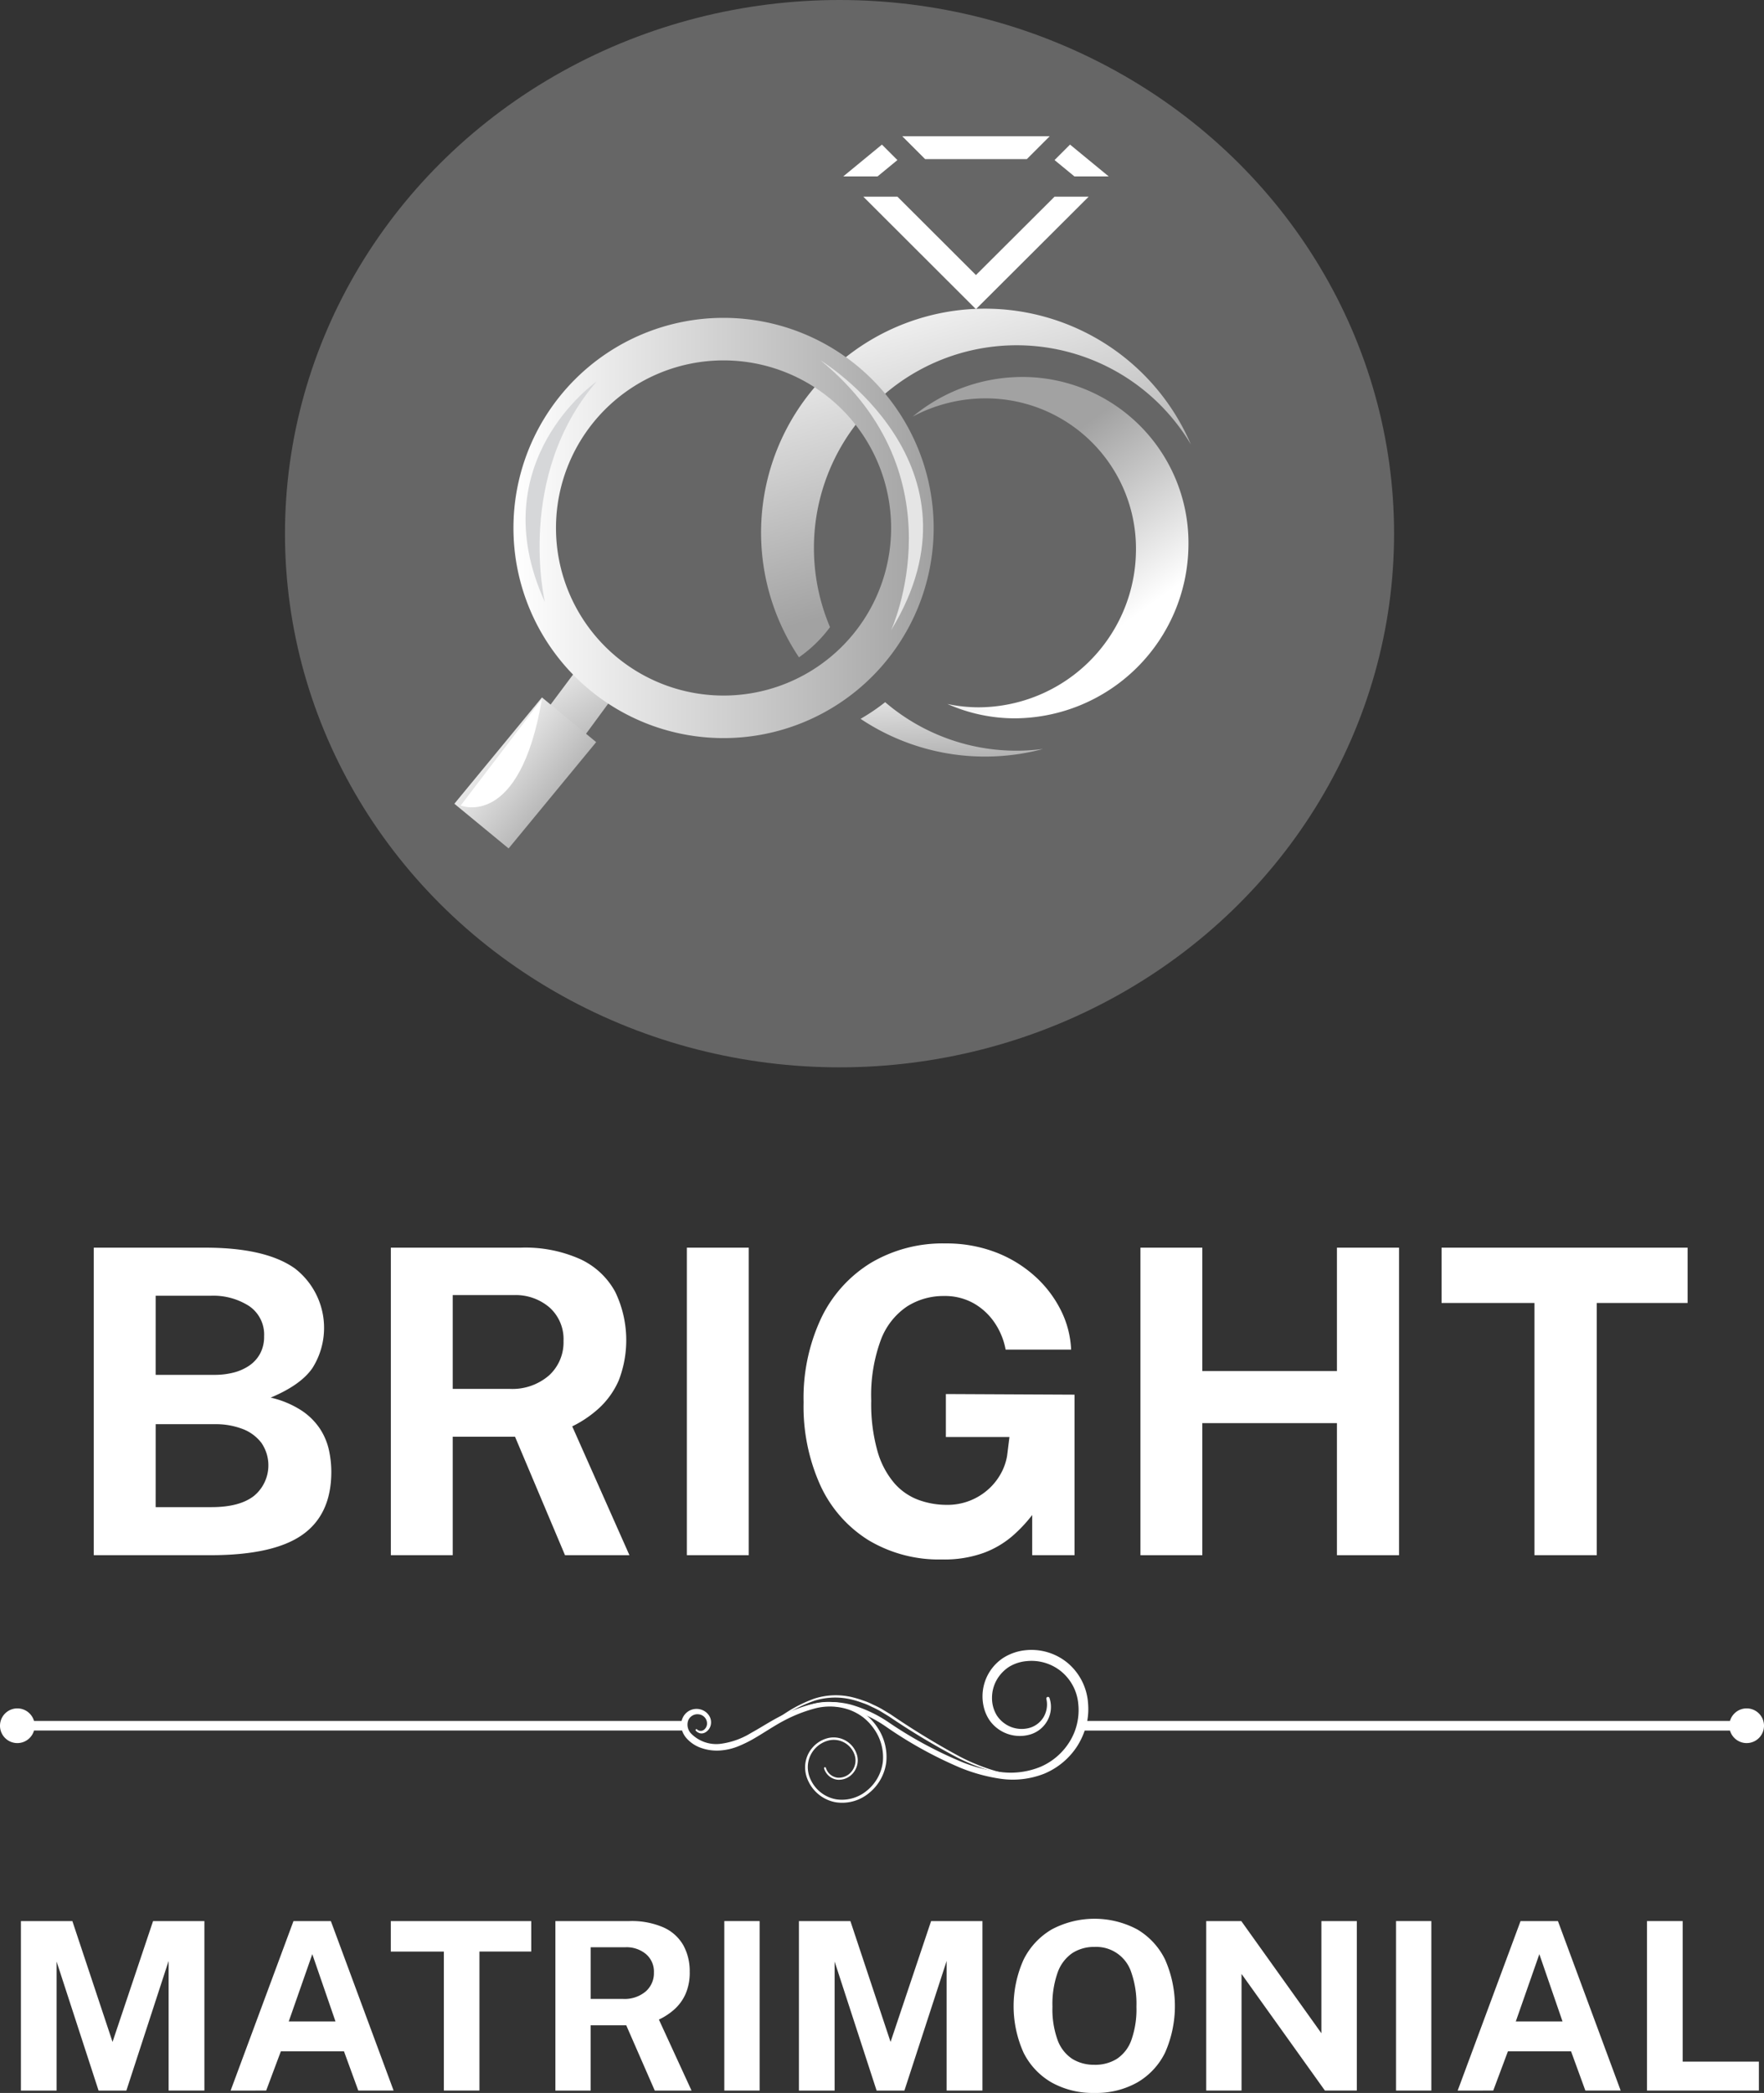 <svg xmlns="http://www.w3.org/2000/svg" xmlns:xlink="http://www.w3.org/1999/xlink" width="282.623" height="335.295" viewBox="0 0 282.623 335.295">
  <rect x="0" y="0" width="282.623" height="335.295" fill="#333333" stroke="none"/>
  <defs>
    <linearGradient id="linear-gradient" x1="0.234" y1="-0.004" x2="0.684" y2="0.848" gradientUnits="objectBoundingBox">
      <stop offset="0" stop-color="#fff"/>
      <stop offset="0.993" stop-color="#a2a2a2"/>
    </linearGradient>
    <linearGradient id="linear-gradient-2" x1="0.638" y1="0.798" x2="0.347" y2="0.297" xlink:href="#linear-gradient"/>
    <linearGradient id="linear-gradient-3" x1="0.327" y1="-0.76" x2="0.608" y2="1.422" xlink:href="#linear-gradient"/>
    <linearGradient id="linear-gradient-4" x1="0.259" y1="-0.106" x2="0.558" y2="0.748" xlink:href="#linear-gradient"/>
    <linearGradient id="linear-gradient-5" x1="-0.526" y1="7.103" x2="3.573" y2="14.832" xlink:href="#linear-gradient"/>
    <linearGradient id="linear-gradient-6" x1="1.226" y1="10.406" x2="5.325" y2="18.135" xlink:href="#linear-gradient"/>
    <linearGradient id="linear-gradient-7" x1="0.553" y1="11.936" x2="2.058" y2="22.707" xlink:href="#linear-gradient"/>
    <linearGradient id="linear-gradient-8" x1="0.401" y1="2.128" x2="1.386" y2="4.315" xlink:href="#linear-gradient"/>
    <linearGradient id="linear-gradient-9" x1="-0.509" y1="0.5" x2="1.509" y2="0.5" xlink:href="#linear-gradient"/>
    <linearGradient id="linear-gradient-10" x1="0" y1="0.5" x2="1" y2="0.5" xlink:href="#linear-gradient"/>
  </defs>
  <g id="Group_32" data-name="Group 32" transform="translate(-176.895 -116.898)">
    <ellipse id="Ellipse_1" data-name="Ellipse 1" cx="88.849" cy="85.495" rx="88.849" ry="85.495" transform="translate(222.553 116.898)" fill="#fff" opacity="0.25"/>
    <path id="Path_1" data-name="Path 1" d="M194.464,609.3l5.5,4.788L183.5,636.469l-5.756-4.8" transform="translate(76.716 -387.647)" fill="url(#linear-gradient)"/>
    <g id="Group_5" data-name="Group 5" transform="translate(298.831 138.725)">
      <g id="Group_4" data-name="Group 4" transform="translate(0 0)">
        <g id="Group_2" data-name="Group 2" transform="translate(0 27.623)">
          <path id="Path_2" data-name="Path 2" d="M441.377,450.321a27.513,27.513,0,0,0-17.547,6.348,24.747,24.747,0,0,1,11.661-2.92,24.071,24.071,0,0,1,24.1,24.746,25.307,25.307,0,0,1-25.124,24.746,24.427,24.427,0,0,1-5.084-.534,26.626,26.626,0,0,0,10.863,2.3A27.962,27.962,0,0,0,468,477.662,26.6,26.6,0,0,0,441.377,450.321Z" transform="translate(-399.533 -439.379)" fill="url(#linear-gradient-2)"/>
          <g id="Group_1" data-name="Group 1">
            <path id="Path_3" data-name="Path 3" d="M397.828,637.022a32.521,32.521,0,0,1-3.939,2.667,35.9,35.9,0,0,0,29.245,4.822,32.689,32.689,0,0,1-4.237.284A32.334,32.334,0,0,1,397.828,637.022Z" transform="translate(-377.947 -573.98)" fill="url(#linear-gradient-3)"/>
            <path id="Path_4" data-name="Path 4" d="M372.639,411.108a35.881,35.881,0,0,0-29.807,55.852,21.24,21.24,0,0,0,4.974-4.833,32.476,32.476,0,0,1,57.82-29.265A35.885,35.885,0,0,0,372.639,411.108Z" transform="translate(-336.76 -411.108)" fill="url(#linear-gradient-4)"/>
          </g>
        </g>
        <g id="Group_3" data-name="Group 3" transform="translate(13.168)">
          <path id="Path_5" data-name="Path 5" d="M513.944,322.012l-6.2-5.1-2.479,2.479,3.183,2.619Z" transform="translate(-471.412 -315.576)" fill="url(#linear-gradient-5)"/>
          <path id="Path_6" data-name="Path 6" d="M389.44,322.012l3.183-2.619-2.479-2.479-6.2,5.1Z" transform="translate(-383.947 -315.576)" fill="url(#linear-gradient-6)"/>
          <path id="Path_7" data-name="Path 7" d="M421.485,315.777h16.306l3.658-3.658H417.827Z" transform="translate(-408.372 -312.119)" fill="url(#linear-gradient-7)"/>
          <path id="Path_8" data-name="Path 8" d="M426.1,346.826l-12.589,12.552-12.577-12.552h-5.466l18.043,18.013,18.057-18.013Z" transform="translate(-392.251 -337.141)" fill="url(#linear-gradient-8)"/>
        </g>
      </g>
    </g>
    <rect id="Rectangle_2" data-name="Rectangle 2" width="11.257" height="22.063" transform="matrix(0.772, 0.636, -0.636, 0.772, 263.724, 228.628)" fill="url(#linear-gradient-9)"/>
    <path id="Path_9" data-name="Path 9" d="M177.322,635.2l-13.015,17.058S173.761,656.206,177.322,635.2Z" transform="translate(86.4 -406.32)" fill="#fff"/>
    <path id="Path_10" data-name="Path 10" d="M228.252,416.376a33.662,33.662,0,1,0,33.662,33.662A33.662,33.662,0,0,0,228.252,416.376Zm0,60.509A26.847,26.847,0,1,1,255.1,450.038,26.847,26.847,0,0,1,228.252,476.885Z" transform="translate(64.568 -248.557)" fill="url(#linear-gradient-10)"/>
    <path id="Path_11" data-name="Path 11" d="M212.952,452.884s-18.568,12.883-8.308,35.326C204.644,488.21,199.886,468,212.952,452.884Z" transform="translate(59.548 -274.878)" fill="#d6d7d9"/>
    <path id="Path_12" data-name="Path 12" d="M370.93,440.8s27.517,16.721,11.3,43.225C382.23,484.025,393.587,459.346,370.93,440.8Z" transform="translate(-62.564 -266.166)" fill="#e5e5e5"/>
    <g id="Group_11" data-name="Group 11" transform="translate(176.895 316.097)">
      <path id="Path_13" data-name="Path 13" d="M818.959,304.55V255.283h17.853q9.676,0,14.361,3.322a12.035,12.035,0,0,1,2.811,15.979q-1.874,2.709-6.678,4.719a15.327,15.327,0,0,1,5.008,2.112,10.462,10.462,0,0,1,2.93,2.947,10.341,10.341,0,0,1,1.4,3.373,16.531,16.531,0,0,1,.375,3.458q0,6.815-4.633,10.085T837.63,304.55Zm9.915-28.892h9.506a11.964,11.964,0,0,0,2.947-.358,7.917,7.917,0,0,0,2.521-1.107,5.488,5.488,0,0,0,1.755-1.925,5.674,5.674,0,0,0,.647-2.777,5.517,5.517,0,0,0-2.4-4.855,10.622,10.622,0,0,0-6.15-1.652h-8.824Zm0,21.192h8.961q4.5,0,6.8-1.806a6.353,6.353,0,0,0,1.176-8.5,6.841,6.841,0,0,0-3.049-2.232,12,12,0,0,0-4.378-.75h-9.506Z" transform="translate(-803.936 -254.602)" fill="#fff"/>
      <path id="Path_14" data-name="Path 14" d="M1034.065,304.55h-10.323l-8.007-18.978h-9.983V304.55h-9.914V255.283h20.783a21.57,21.57,0,0,1,9.642,1.874,12.222,12.222,0,0,1,5.52,5.2,17.838,17.838,0,0,1,.562,14.208,13.263,13.263,0,0,1-3.169,4.446,18.206,18.206,0,0,1-4.276,2.9Zm-19.216-26.644a8.976,8.976,0,0,0,6.32-2.146,7.163,7.163,0,0,0,2.334-5.52,6.8,6.8,0,0,0-2.249-5.383,8.308,8.308,0,0,0-5.69-1.976h-9.812v15.025Z" transform="translate(-933.218 -254.602)" fill="#fff"/>
      <path id="Path_15" data-name="Path 15" d="M1172.084,255.283H1182V304.55h-9.915Z" transform="translate(-1062.037 -254.602)" fill="#fff"/>
      <path id="Path_16" data-name="Path 16" d="M1263.774,303.381A21.941,21.941,0,0,1,1252,300.3a20.292,20.292,0,0,1-7.7-8.739,30.634,30.634,0,0,1-2.708-13.356,30.037,30.037,0,0,1,2.845-13.543,20.966,20.966,0,0,1,7.956-8.807,22.541,22.541,0,0,1,11.925-3.1,22.033,22.033,0,0,1,8.007,1.4,20.061,20.061,0,0,1,6.286,3.816,18.383,18.383,0,0,1,4.191,5.469,15.515,15.515,0,0,1,1.653,6.32h-10.494a11.346,11.346,0,0,0-1.755-4.293,10.031,10.031,0,0,0-3.356-3.117,9.4,9.4,0,0,0-4.77-1.175,10.835,10.835,0,0,0-5.928,1.686,11.189,11.189,0,0,0-4.191,5.366,25.637,25.637,0,0,0-1.533,9.71,27.753,27.753,0,0,0,1.005,8.109,13.56,13.56,0,0,0,2.709,5.128,9.541,9.541,0,0,0,3.884,2.675,13.092,13.092,0,0,0,4.463.784,9.769,9.769,0,0,0,6.848-2.623,9.512,9.512,0,0,0,1.942-2.538,8.8,8.8,0,0,0,.92-2.709l.375-3h-10.187v-6.882l20.613.1V302.7h-6.781V296.26a23.217,23.217,0,0,1-3.117,3.322,15.139,15.139,0,0,1-4.6,2.726A18.532,18.532,0,0,1,1263.774,303.381Z" transform="translate(-1112.843 -252.751)" fill="#fff"/>
      <path id="Path_17" data-name="Path 17" d="M1473.63,283.392h-21.567V304.55h-9.915V255.283h9.915v19.761h21.567V255.283h9.949V304.55h-9.949Z" transform="translate(-1259.429 -254.602)" fill="#fff"/>
      <path id="Path_18" data-name="Path 18" d="M1621.433,264.142v-8.859h39.42v8.859H1646.3V304.55h-9.983V264.142Z" transform="translate(-1390.47 -254.602)" fill="#fff"/>
      <g id="Group_9" data-name="Group 9" transform="translate(0 65.113)">
        <g id="Group_6" data-name="Group 6" transform="translate(109.126)">
          <path id="Path_19" data-name="Path 19" d="M1200.055,509.7a29.753,29.753,0,0,0,5.865-3.138,24.4,24.4,0,0,1,6.055-2.966,12.787,12.787,0,0,1,6.779-.1,21.019,21.019,0,0,1,6.143,2.895,65.5,65.5,0,0,0,11.68,6.307,24.21,24.21,0,0,0,6.338,1.617,12.58,12.58,0,0,0,6.267-.87,10.252,10.252,0,0,0,4.662-4.068,9.587,9.587,0,0,0,1.356-5.946,7.609,7.609,0,0,0-2.723-5.237,7.532,7.532,0,0,0-5.593-1.662,6.456,6.456,0,0,0-2.776.911,6.113,6.113,0,0,0-1.986,2.106,5.8,5.8,0,0,0-.746,2.82,5.31,5.31,0,0,0,.733,2.8,4.816,4.816,0,0,0,2.2,1.862,4.728,4.728,0,0,0,2.929.23,3.861,3.861,0,0,0,2.358-1.7,3.978,3.978,0,0,0,.49-2.971.258.258,0,0,1,.5-.141,4.5,4.5,0,0,1-.283,3.508,4.64,4.64,0,0,1-2.783,2.314,5.925,5.925,0,0,1-6.586-2.333,6.448,6.448,0,0,1-.793-1.716,7.381,7.381,0,0,1,3.042-8.217,8.192,8.192,0,0,1,3.508-1.218,9.093,9.093,0,0,1,6.879,2.1,9.257,9.257,0,0,1,3.191,6.39,10.727,10.727,0,0,1-.29,3.575,11.953,11.953,0,0,1-1.424,3.267,11.589,11.589,0,0,1-5.376,4.471,13.74,13.74,0,0,1-6.872.793,27.452,27.452,0,0,1-6.569-1.8,65.986,65.986,0,0,1-11.783-6.513,21.115,21.115,0,0,0-5.878-2.873,12.134,12.134,0,0,0-6.442-.057c-4.293,1.087-7.7,4.38-12.022,5.725a.084.084,0,0,1-.105-.055A.087.087,0,0,1,1200.055,509.7Z" transform="translate(-1191.563 -494.724)" fill="#fff"/>
          <path id="Path_20" data-name="Path 20" d="M1206.848,528.905a47.062,47.062,0,0,0,5.339-3.52,21.986,21.986,0,0,1,5.64-3.064,11.226,11.226,0,0,1,6.409-.192,15.39,15.39,0,0,1,1.546.481,9.575,9.575,0,0,1,1.491.621,15.725,15.725,0,0,1,1.444.722l1.382.832a124.138,124.138,0,0,0,10.9,6.67,30.912,30.912,0,0,0,5.89,2.408,13.221,13.221,0,0,0,6.307.358,13.327,13.327,0,0,1-6.36-.159,31,31,0,0,1-5.984-2.319,115.607,115.607,0,0,1-10.983-6.6l-1.356-.827a15.14,15.14,0,0,0-1.413-.717,9.221,9.221,0,0,0-1.456-.617,14.961,14.961,0,0,0-1.5-.479,11.146,11.146,0,0,0-6.221.129,21.875,21.875,0,0,0-5.622,2.925A47.1,47.1,0,0,1,1206.848,528.905Z" transform="translate(-1196.572 -514.48)" fill="#fff"/>
          <path id="Path_21" data-name="Path 21" d="M1171.21,530.136a.848.848,0,0,0,1.058.1,1.271,1.271,0,0,0,.545-.965,1.48,1.48,0,0,0-1.311-1.545,1.592,1.592,0,0,0-1.717,1.017,2.058,2.058,0,0,0,.487,2.071,5.655,5.655,0,0,0,4.614,1.646,12.392,12.392,0,0,0,4.994-1.759c1.6-.878,3.161-1.921,4.852-2.767a24.3,24.3,0,0,1,5.321-1.948,10.2,10.2,0,0,1,5.686.355,9.024,9.024,0,0,1,4.421,3.552,8.416,8.416,0,0,1,1.371,5.485,7.536,7.536,0,0,1-2.732,4.93,6.724,6.724,0,0,1-5.4,1.5,6.021,6.021,0,0,1-4.383-3.438,5.014,5.014,0,0,1-.44-2.833,4.825,4.825,0,0,1,1.23-2.59,4.763,4.763,0,0,1,2.477-1.437,3.9,3.9,0,0,1,4.56,2.735,3.146,3.146,0,0,1-.548,2.79,2.962,2.962,0,0,1-2.582,1.165,2.541,2.541,0,0,1-2.146-1.807.155.155,0,0,1,.1-.193.159.159,0,0,1,.194.105,2.221,2.221,0,0,0,1.885,1.57,2.632,2.632,0,0,0,2.276-1.051,2.794,2.794,0,0,0,.472-2.479,3.517,3.517,0,0,0-4.13-2.448,4.421,4.421,0,0,0-3.366,3.7,4.568,4.568,0,0,0,.421,2.589,5.56,5.56,0,0,0,4.063,3.15,6.23,6.23,0,0,0,4.992-1.427,7.005,7.005,0,0,0,2.512-4.6,7.849,7.849,0,0,0-1.316-5.1,8.627,8.627,0,0,0-1.808-1.974,8.42,8.42,0,0,0-2.35-1.268,9.476,9.476,0,0,0-5.289-.216,23.51,23.51,0,0,0-5.078,1.983c-1.617.85-3.131,1.9-4.769,2.85a20.122,20.122,0,0,1-2.557,1.26,9.446,9.446,0,0,1-2.862.671,7.6,7.6,0,0,1-2.953-.361,5.552,5.552,0,0,1-2.539-1.67,3.662,3.662,0,0,1-.733-1.441,2.693,2.693,0,0,1,.146-1.669,2.475,2.475,0,0,1,1.131-1.246,2.433,2.433,0,0,1,1.647-.217,2.366,2.366,0,0,1,1.382.871,1.975,1.975,0,0,1,.39,1.575,1.814,1.814,0,0,1-.929,1.285,1.183,1.183,0,0,1-.82.114,1.388,1.388,0,0,1-.669-.415.145.145,0,0,1,.2-.209Z" transform="translate(-1168.662 -517.397)" fill="#fff"/>
        </g>
        <g id="Group_7" data-name="Group 7" transform="translate(2.01 11.387)">
          <path id="Path_22" data-name="Path 22" d="M877.727,538.578H771.37a.769.769,0,0,1,0-1.538H877.727a.769.769,0,1,1,0,1.538Z" transform="translate(-770.601 -537.04)" fill="#fff"/>
        </g>
        <path id="Path_23" data-name="Path 23" d="M768.689,532.352a2.779,2.779,0,1,1-2.779-2.778A2.779,2.779,0,0,1,768.689,532.352Z" transform="translate(-763.131 -520.196)" fill="#fff"/>
        <g id="Group_8" data-name="Group 8" transform="translate(172.717 11.388)">
          <path id="Path_24" data-name="Path 24" d="M1512.108,538.581H1405.75a.769.769,0,1,1,0-1.538h106.358a.769.769,0,0,1,0,1.538Z" transform="translate(-1404.981 -537.043)" fill="#fff"/>
        </g>
        <path id="Path_25" data-name="Path 25" d="M1792.758,532.353a2.779,2.779,0,1,1,2.779,2.778A2.779,2.779,0,0,1,1792.758,532.353Z" transform="translate(-1515.692 -520.196)" fill="#fff"/>
      </g>
      <g id="Group_10" data-name="Group 10" transform="translate(3.35 108.19)">
        <path id="Path_26" data-name="Path 26" d="M775.581,683.356V656.2h8.244l6.436,19.36,6.494-19.36h8.224v27.153h-5.736V662.588l-6.766,20.769h-4.453L781.3,662.682v20.675Z" transform="translate(-775.581 -655.827)" fill="#fff"/>
        <path id="Path_27" data-name="Path 27" d="M900.44,683.356,910.512,656.2H916.5l10.053,27.153h-5.658l-2.294-6.291H908.49l-2.353,6.291Zm9.314-11.079h7.486L913.526,661.5Z" transform="translate(-866.841 -655.827)" fill="#fff"/>
        <path id="Path_28" data-name="Path 28" d="M995.817,661.085V656.2h22.5v4.882h-8.3v22.271h-5.7V661.085Z" transform="translate(-936.553 -655.827)" fill="#fff"/>
        <path id="Path_29" data-name="Path 29" d="M1115.613,683.356h-5.892l-4.569-10.459h-5.7v10.459H1093.8V656.2h11.861a12.689,12.689,0,0,1,5.5,1.033,6.877,6.877,0,0,1,3.15,2.864,8.579,8.579,0,0,1,1.011,4.216,8.492,8.492,0,0,1-.69,3.615,7.325,7.325,0,0,1-1.808,2.451,10.407,10.407,0,0,1-2.44,1.6Zm-10.966-14.685a5.235,5.235,0,0,0,3.607-1.183,3.886,3.886,0,0,0,1.332-3.042,3.687,3.687,0,0,0-1.283-2.967,4.845,4.845,0,0,0-3.247-1.089h-5.6v8.281Z" transform="translate(-1008.167 -655.827)" fill="#fff"/>
        <path id="Path_30" data-name="Path 30" d="M1194.379,656.2h5.658v27.153h-5.658Z" transform="translate(-1081.683 -655.827)" fill="#fff"/>
        <path id="Path_31" data-name="Path 31" d="M1238.816,683.356V656.2h8.244l6.436,19.36,6.495-19.36h8.225v27.153h-5.736V662.588l-6.766,20.769h-4.453l-6.727-20.675v20.675Z" transform="translate(-1114.163 -655.827)" fill="#fff"/>
        <path id="Path_32" data-name="Path 32" d="M1379.607,682.711a13.536,13.536,0,0,1-6.893-1.68,11.346,11.346,0,0,1-4.492-4.789,18.2,18.2,0,0,1,.02-14.9,11.537,11.537,0,0,1,4.521-4.835,14.588,14.588,0,0,1,13.649-.01,11.391,11.391,0,0,1,4.482,4.826,18.432,18.432,0,0,1,.02,14.91,11.235,11.235,0,0,1-4.462,4.8A13.4,13.4,0,0,1,1379.607,682.711Zm0-4.507a6.56,6.56,0,0,0,3.568-.948,6.026,6.026,0,0,0,2.323-3,14.733,14.733,0,0,0,.817-5.361,15.294,15.294,0,0,0-.826-5.5,5.889,5.889,0,0,0-5.882-4.075,6.383,6.383,0,0,0-3.558.986,6.318,6.318,0,0,0-2.353,3.1,15.149,15.149,0,0,0-.836,5.493,14.422,14.422,0,0,0,.836,5.371,6.108,6.108,0,0,0,2.353,2.995A6.571,6.571,0,0,0,1379.607,678.2Z" transform="translate(-1207.589 -654.807)" fill="#fff"/>
        <path id="Path_33" data-name="Path 33" d="M1499.762,656.2h5.678v27.153h-5.114l-13.358-18.684v18.684h-5.658V656.2h5.619l12.833,17.971Z" transform="translate(-1291.403 -655.827)" fill="#fff"/>
        <path id="Path_34" data-name="Path 34" d="M1594.319,656.2h5.658v27.153h-5.658Z" transform="translate(-1374.002 -655.827)" fill="#fff"/>
        <path id="Path_35" data-name="Path 35" d="M1631.025,683.356,1641.1,656.2h5.989l10.052,27.153h-5.658l-2.294-6.291h-10.111l-2.353,6.291Zm9.313-11.079h7.486L1644.11,661.5Z" transform="translate(-1400.831 -655.827)" fill="#fff"/>
        <path id="Path_36" data-name="Path 36" d="M1743.744,656.2h5.716v22.515h12.211v4.638h-17.927Z" transform="translate(-1483.218 -655.827)" fill="#fff"/>
      </g>
    </g>
  </g>
</svg>
